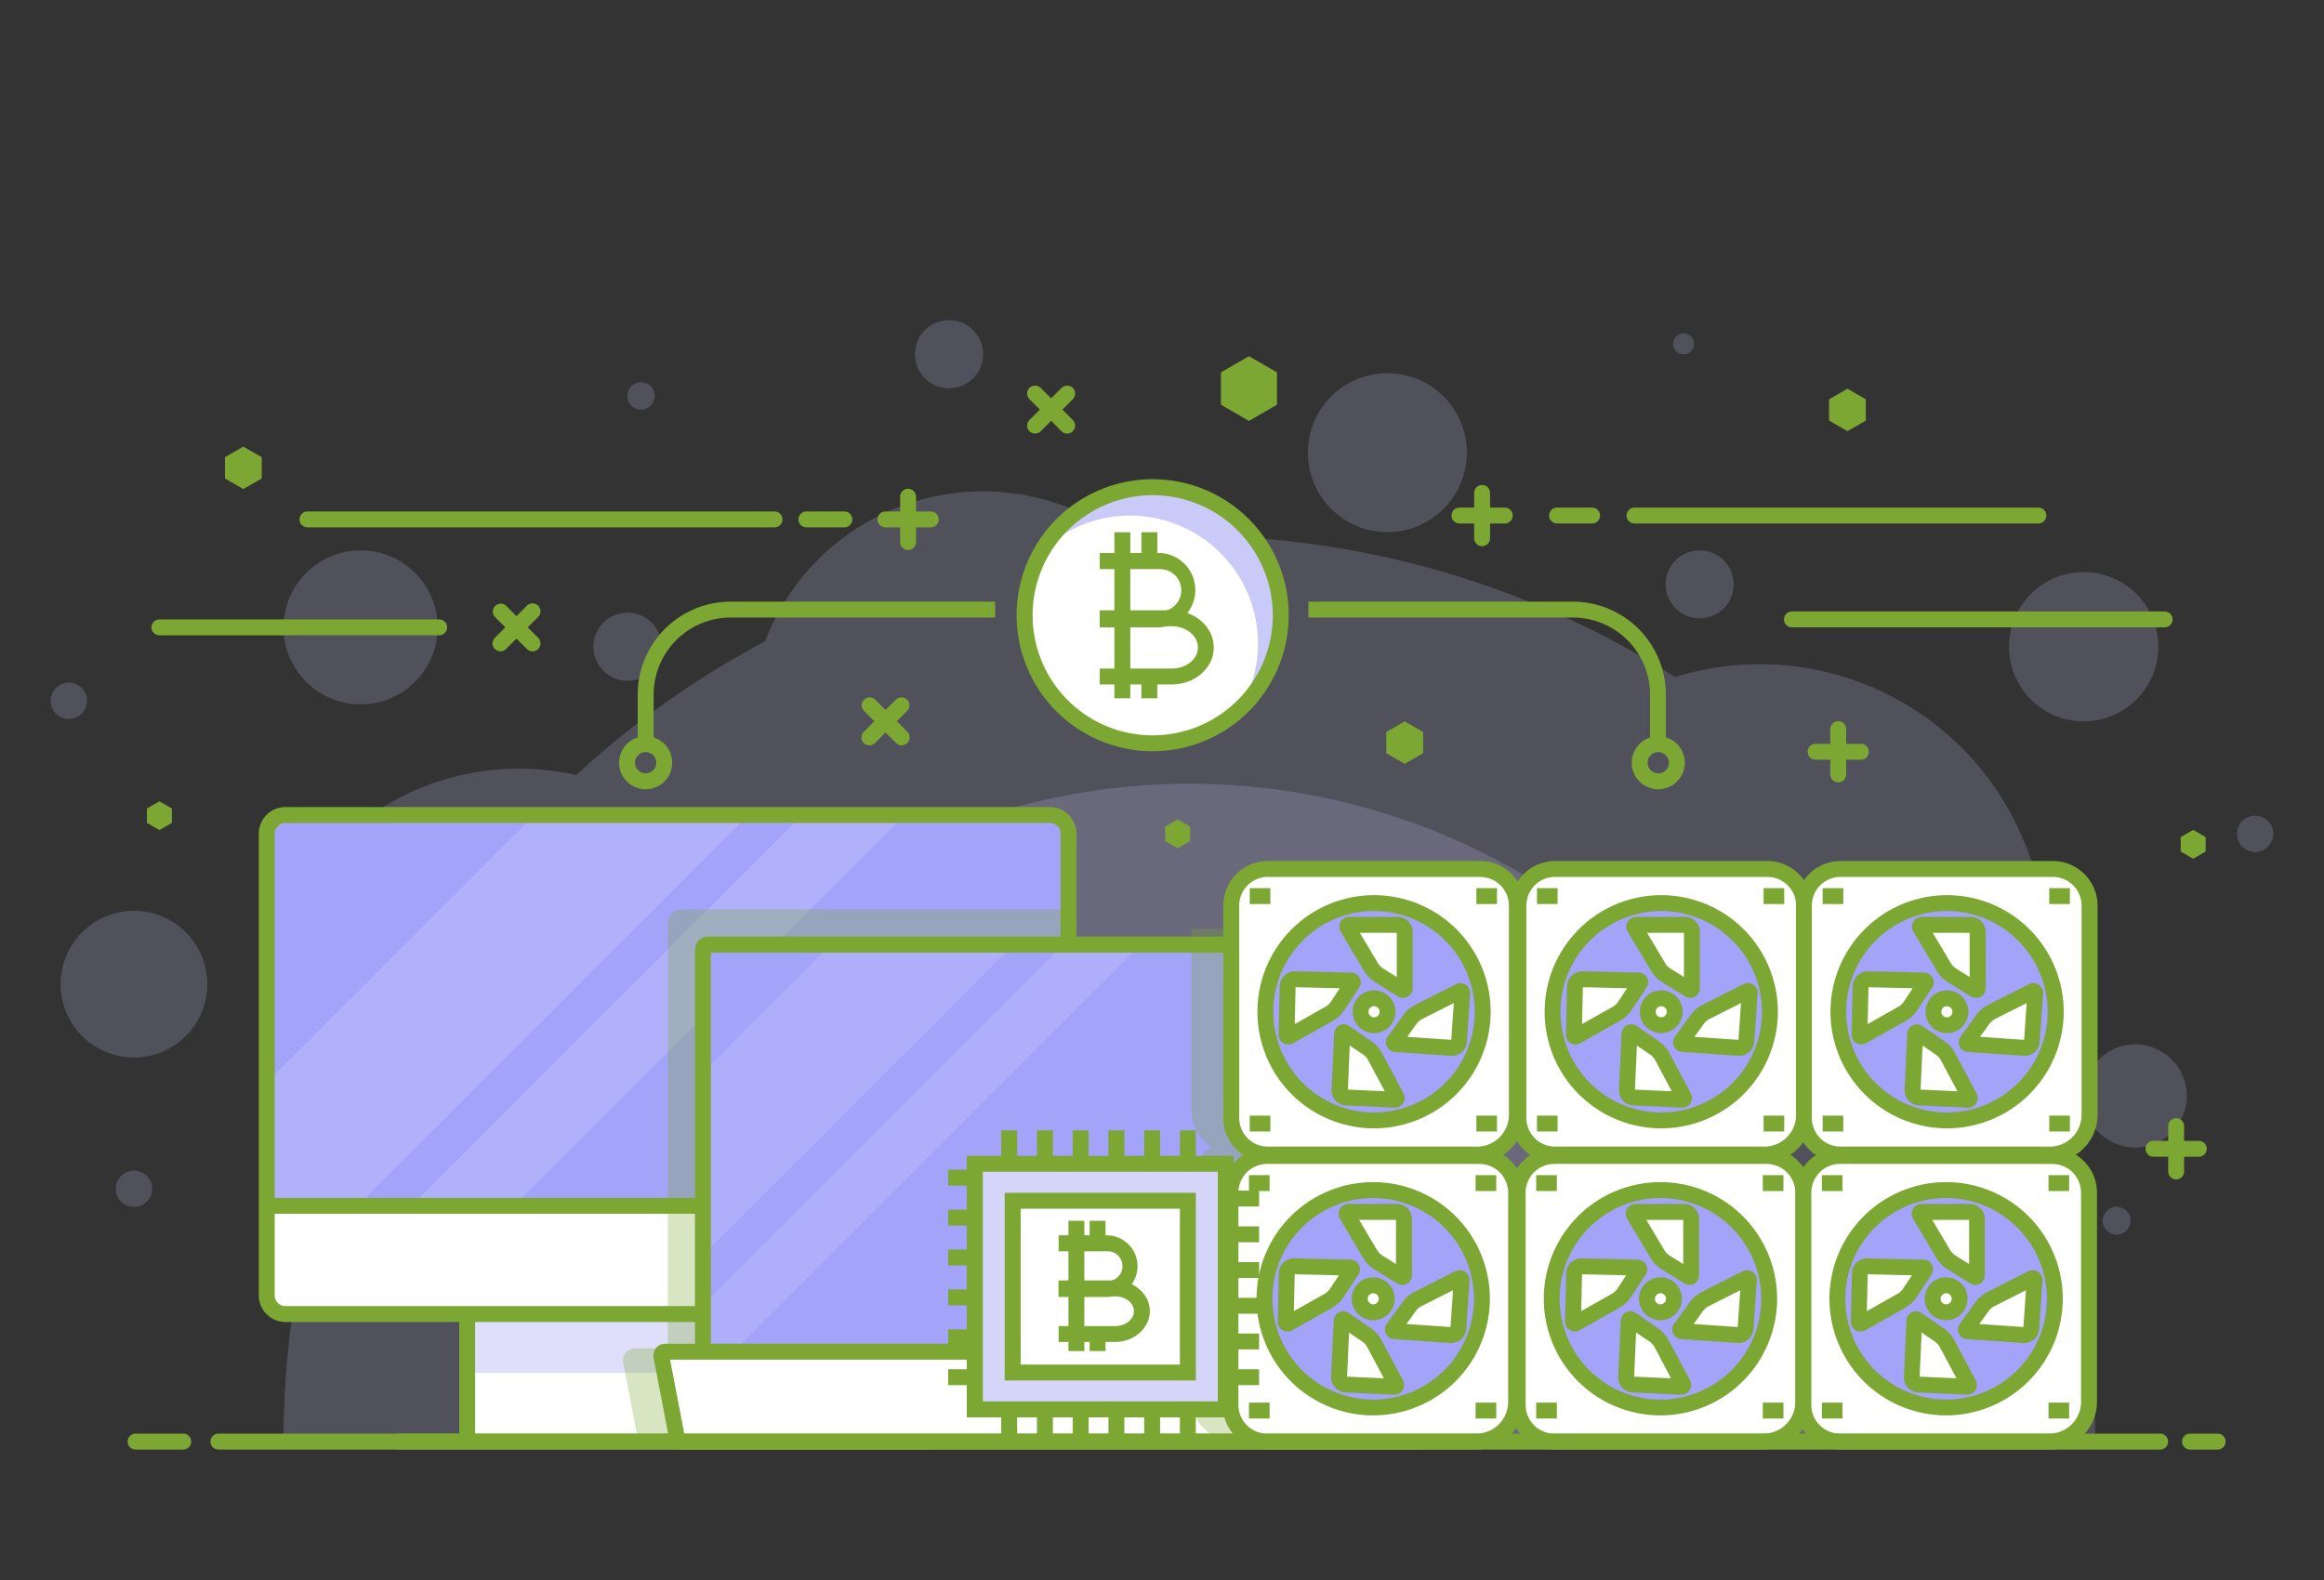 <svg id="Layer_1" data-name="Layer 1" xmlns="http://www.w3.org/2000/svg" viewBox="0 0 500 340"><rect x="0" y="0" width="500" height="340" fill="#333333" stroke="none"/><defs><style>.cls-1{opacity:0.2;}.cls-2{fill:#cacaf9;}.cls-3{fill:#fff;}.cls-4{fill:#dfdffb;}.cls-5{fill:#a3a3fa;}.cls-6{opacity:0.6;}.cls-7{fill:#babafb;}.cls-8{fill:#7da733;}.cls-9{opacity:0.3;}.cls-10{opacity:0.5;}.cls-11{fill:#d5d5fa;}</style></defs><g class="cls-1"><path class="cls-2" d="M450.78,310.22A194.26,194.26,0,0,0,434,231a61.45,61.45,0,0,0-73.59-85.31,194,194,0,0,0-104.51-30.38q-7.18,0-14.24.52A50.19,50.19,0,0,0,164.59,138a196,196,0,0,0-40.65,28.8,55.63,55.63,0,0,0-55.36,89.52A194.89,194.89,0,0,0,61,310.22Z"/></g><g class="cls-1"><path class="cls-2" d="M397.47,310.22a141.56,141.56,0,0,0-283.12,0Z"/></g><g class="cls-1"><path class="cls-2" d="M470.49,235.83a11.1,11.1,0,1,1-11.1-11.09A11.1,11.1,0,0,1,470.49,235.83Z"/></g><g class="cls-1"><circle class="cls-2" cx="298.47" cy="97.4" r="17.1" transform="translate(134.9 365.38) rotate(-76.67)"/></g><g class="cls-1"><path class="cls-2" d="M142.34,139.17a7.33,7.33,0,1,1-7.33-7.33A7.33,7.33,0,0,1,142.34,139.17Z"/></g><g class="cls-1"><circle class="cls-2" cx="365.68" cy="125.75" r="7.32"/></g><g class="cls-1"><path class="cls-2" d="M211.51,76.22a7.33,7.33,0,1,1-7.33-7.33A7.33,7.33,0,0,1,211.51,76.22Z"/></g><g class="cls-1"><path class="cls-2" d="M458.39,262.68a3,3,0,1,1-3-3A3,3,0,0,1,458.39,262.68Z"/></g><g class="cls-1"><path class="cls-2" d="M364.48,74a2.26,2.26,0,1,1-2.25-2.26A2.26,2.26,0,0,1,364.48,74Z"/></g><g class="cls-1"><path class="cls-2" d="M140.85,85.2a2.94,2.94,0,1,1-2.93-2.93A2.93,2.93,0,0,1,140.85,85.2Z"/></g><g class="cls-1"><path class="cls-2" d="M18.72,150.81a3.91,3.91,0,1,1-3.9-3.91A3.91,3.91,0,0,1,18.72,150.81Z"/></g><g class="cls-1"><circle class="cls-2" cx="485.18" cy="179.44" r="3.91"/></g><g class="cls-1"><circle class="cls-2" cx="77.59" cy="135" r="16.57"/></g><g class="cls-1"><path class="cls-2" d="M32.73,255.81a3.91,3.91,0,1,1-3.91-3.91A3.91,3.91,0,0,1,32.73,255.81Z"/></g><g class="cls-1"><path class="cls-2" d="M464.35,139.17a16.06,16.06,0,1,1-16.06-16.06A16.06,16.06,0,0,1,464.35,139.17Z"/></g><g class="cls-1"><path class="cls-2" d="M44.6,211.75A15.78,15.78,0,1,1,28.82,196,15.78,15.78,0,0,1,44.6,211.75Z"/></g><rect class="cls-3" x="100.51" y="280.67" width="84.24" height="29.55"/><rect class="cls-4" x="100.51" y="280.67" width="84.24" height="14.77"/><rect class="cls-3" x="57.56" y="175.38" width="172.5" height="107.38" rx="4.01"/><path class="cls-5" d="M226.05,175.38a4,4,0,0,1,4,4V258.7H57.56V179.39a4,4,0,0,1,4-4Z"/><g class="cls-6"><polygon class="cls-7" points="89.3 258.69 111.34 258.69 194.66 175.38 172.62 175.38 89.3 258.69"/><polygon class="cls-7" points="114.99 175.38 57.56 232.81 57.56 258.69 77.74 258.69 161.05 175.38 114.99 175.38"/></g><path class="cls-8" d="M225.88,284.48H61.39a5.72,5.72,0,0,1-5.71-5.72V179.39a5.72,5.72,0,0,1,5.71-5.72H225.88a5.72,5.72,0,0,1,5.71,5.72v99.37A5.72,5.72,0,0,1,225.88,284.48ZM61.39,177.09a2.3,2.3,0,0,0-2.29,2.3v99.37a2.3,2.3,0,0,0,2.29,2.29H225.88a2.3,2.3,0,0,0,2.29-2.29V179.39a2.3,2.3,0,0,0-2.29-2.3Z"/><rect class="cls-8" x="98.8" y="282.76" width="3.42" height="27.45"/><rect class="cls-8" x="183.04" y="282.76" width="3.42" height="27.45"/><rect class="cls-8" x="85.47" y="308.5" width="115.25" height="3.42"/><rect class="cls-8" x="57.39" y="257.77" width="172.5" height="3.42"/><g class="cls-9"><path class="cls-8" d="M200.72,306.79H186.46v-24h39.42a5.71,5.71,0,0,0,5.71-5.71V195.69h-85a2.93,2.93,0,0,0-2.92,2.93v91.52h-7.05a2.61,2.61,0,0,0-2,.95,2.65,2.65,0,0,0-.55,2.15l3.27,17h63.38Z"/></g><rect class="cls-5" x="152.31" y="202.53" width="148.72" height="98.01"/><g class="cls-10"><polygon class="cls-7" points="246.1 202.53 229.5 202.53 152.31 279.72 152.31 296.32 246.1 202.53"/><polygon class="cls-7" points="152.31 229.69 152.31 268.97 218.75 202.53 179.47 202.53 152.31 229.69"/></g><path class="cls-3" d="M305.89,310.22H146.41a.72.72,0,0,1-.71-.59l-3.42-17.77a.83.83,0,0,1,.82-1H215l3.72,3.71h14.86l3.71-3.71H309.2a.82.82,0,0,1,.81,1l-3.41,17.77A.72.72,0,0,1,305.89,310.22Z"/><path class="cls-8" d="M305.89,311.93H146.41a2.44,2.44,0,0,1-2.39-2l-3.41-17.77a2.53,2.53,0,0,1,2.49-3h72.61l3.72,3.71h13.44l3.71-3.71H309.2a2.53,2.53,0,0,1,2.49,3L308.28,310A2.43,2.43,0,0,1,305.89,311.93ZM147.22,308.5H305.07l3.06-15.91H238l-3.71,3.72H218l-3.72-3.72H144.17Z"/><path class="cls-8" d="M302.78,291.16h-3.42V205H152.94v86.2h-3.42V204.38a2.84,2.84,0,0,1,2.83-2.84H300a2.84,2.84,0,0,1,2.83,2.84Z"/><path class="cls-8" d="M438.55,112.65H351.66a1.71,1.71,0,0,1,0-3.42h86.89a1.71,1.71,0,0,1,0,3.42Z"/><path class="cls-8" d="M94.49,136.71H34.3a1.71,1.71,0,1,1,0-3.42H94.49a1.71,1.71,0,0,1,0,3.42Z"/><path class="cls-8" d="M166.64,113.48H66.15a1.71,1.71,0,0,1,0-3.42H166.64a1.71,1.71,0,1,1,0,3.42Z"/><path class="cls-8" d="M181.66,113.48h-8.17a1.71,1.71,0,0,1,0-3.42h8.17a1.71,1.71,0,1,1,0,3.42Z"/><path class="cls-8" d="M342.53,112.65H335a1.71,1.71,0,0,1,0-3.42h7.54a1.71,1.71,0,1,1,0,3.42Z"/><path class="cls-8" d="M323.75,112.65H314a1.71,1.71,0,1,1,0-3.42h9.75a1.71,1.71,0,1,1,0,3.42Z"/><path class="cls-8" d="M318.87,117.53a1.72,1.72,0,0,1-1.71-1.71v-9.75a1.71,1.71,0,1,1,3.42,0v9.75A1.71,1.71,0,0,1,318.87,117.53Z"/><path class="cls-8" d="M473.06,248.92h-9.75a1.71,1.71,0,0,1,0-3.42h9.75a1.71,1.71,0,0,1,0,3.42Z"/><path class="cls-8" d="M468.19,253.8a1.71,1.71,0,0,1-1.71-1.72v-9.75a1.71,1.71,0,1,1,3.42,0v9.75A1.72,1.72,0,0,1,468.19,253.8Z"/><path class="cls-8" d="M200.25,113.48H190.5a1.71,1.71,0,1,1,0-3.42h9.75a1.71,1.71,0,1,1,0,3.42Z"/><path class="cls-8" d="M195.37,118.36a1.72,1.72,0,0,1-1.71-1.71v-9.76a1.71,1.71,0,0,1,3.42,0v9.76A1.71,1.71,0,0,1,195.37,118.36Z"/><path class="cls-8" d="M400.37,163.48h-9.75a1.71,1.71,0,0,1,0-3.42h9.75a1.71,1.71,0,0,1,0,3.42Z"/><path class="cls-8" d="M395.49,168.36a1.72,1.72,0,0,1-1.71-1.71V156.9a1.71,1.71,0,1,1,3.42,0v9.75A1.71,1.71,0,0,1,395.49,168.36Z"/><path class="cls-8" d="M222.7,93.3a1.73,1.73,0,0,1-1.21-.5,1.71,1.71,0,0,1,0-2.42l6.9-6.9a1.73,1.73,0,0,1,2.42,0,1.71,1.71,0,0,1,0,2.42l-6.9,6.9A1.71,1.71,0,0,1,222.7,93.3Z"/><path class="cls-8" d="M229.6,93.3a1.71,1.71,0,0,1-1.21-.5l-6.9-6.9a1.71,1.71,0,0,1,0-2.42,1.73,1.73,0,0,1,2.42,0l6.9,6.9a1.71,1.71,0,0,1,0,2.42A1.73,1.73,0,0,1,229.6,93.3Z"/><path class="cls-8" d="M187.05,160.39a1.73,1.73,0,0,1-1.21-.5,1.71,1.71,0,0,1,0-2.42l6.9-6.9a1.71,1.71,0,0,1,2.42,2.42l-6.9,6.9A1.71,1.71,0,0,1,187.05,160.39Z"/><path class="cls-8" d="M194,160.39a1.71,1.71,0,0,1-1.21-.5l-6.9-6.9a1.71,1.71,0,0,1,0-2.42,1.73,1.73,0,0,1,2.42,0l6.9,6.9a1.73,1.73,0,0,1,0,2.42A1.75,1.75,0,0,1,194,160.39Z"/><path class="cls-8" d="M107.67,140.16a1.71,1.71,0,0,1-1.2-2.92l6.89-6.9a1.71,1.71,0,0,1,2.42,2.42l-6.9,6.9A1.71,1.71,0,0,1,107.67,140.16Z"/><path class="cls-8" d="M114.57,140.16a1.71,1.71,0,0,1-1.21-.5l-6.89-6.9a1.71,1.71,0,0,1,2.41-2.42l6.9,6.9a1.71,1.71,0,0,1,0,2.42A1.73,1.73,0,0,1,114.57,140.16Z"/><polygon class="cls-8" points="36.98 177.08 34.3 178.63 31.61 177.08 31.61 173.98 34.3 172.43 36.98 173.98 36.98 177.08"/><polygon class="cls-8" points="474.54 183.24 471.85 184.79 469.17 183.24 469.17 180.14 471.85 178.59 474.54 180.14 474.54 183.24"/><polygon class="cls-8" points="256.06 180.99 253.38 182.54 250.69 180.99 250.69 177.88 253.38 176.33 256.06 177.88 256.06 180.99"/><polygon class="cls-8" points="274.74 87.09 268.71 90.58 262.68 87.09 262.68 80.13 268.71 76.65 274.74 80.13 274.74 87.09"/><polygon class="cls-8" points="56.31 102.96 52.35 105.24 48.39 102.96 48.39 98.39 52.35 96.1 56.31 98.39 56.31 102.96"/><polygon class="cls-8" points="401.43 90.5 397.47 92.79 393.51 90.5 393.51 85.93 397.47 83.64 401.43 85.93 401.43 90.5"/><polygon class="cls-8" points="306.18 162.09 302.22 164.37 298.26 162.09 298.26 157.52 302.22 155.23 306.18 157.52 306.18 162.09"/><path class="cls-8" d="M465.72,135H385.53a1.71,1.71,0,1,1,0-3.42h80.19a1.71,1.71,0,0,1,0,3.42Z"/><g class="cls-9"><path class="cls-8" d="M308.28,308.24l3.41-17.77a2.53,2.53,0,0,0-2.49-3h-6.42V202.67a2.84,2.84,0,0,0-2.83-2.84H256.33v39a9.63,9.63,0,0,0,4.31,8,9.58,9.58,0,0,0-4.48,8.09v45.67a9.62,9.62,0,0,0,9.61,9.61h40.12A2.44,2.44,0,0,0,308.28,308.24Z"/></g><path class="cls-3" d="M318.29,248.75H272.61a7.9,7.9,0,0,0-7.89,7.9v45.67a7.9,7.9,0,0,0,7.89,7.9h45a8.56,8.56,0,0,0,8.56-8.56v-45A7.9,7.9,0,0,0,318.29,248.75Z"/><path class="cls-8" d="M317.62,311.93h-45a9.62,9.62,0,0,1-9.6-9.61V256.65a9.62,9.62,0,0,1,9.6-9.61h45.68a9.62,9.62,0,0,1,9.6,9.61v45A10.29,10.29,0,0,1,317.62,311.93Zm-45-61.47a6.19,6.19,0,0,0-6.18,6.19v45.67a6.18,6.18,0,0,0,6.18,6.18h45a6.85,6.85,0,0,0,6.85-6.84v-45a6.19,6.19,0,0,0-6.18-6.19Z"/><path class="cls-5" d="M318.83,279.48a23.38,23.38,0,1,1-23.38-23.38A23.39,23.39,0,0,1,318.83,279.48Z"/><path class="cls-3" d="M298.35,279.48a2.9,2.9,0,1,1-2.9-2.9A2.9,2.9,0,0,1,298.35,279.48Z"/><path class="cls-8" d="M295.45,284.1a4.62,4.62,0,1,1,4.61-4.62A4.62,4.62,0,0,1,295.45,284.1Zm0-5.8a1.19,1.19,0,1,0,1.19,1.18A1.18,1.18,0,0,0,295.45,278.3Z"/><path class="cls-8" d="M295.45,304.58a25.1,25.1,0,1,1,25.09-25.1A25.12,25.12,0,0,1,295.45,304.58Zm0-46.77a21.68,21.68,0,1,0,21.67,21.67A21.7,21.7,0,0,0,295.45,257.81Z"/><path class="cls-3" d="M301.5,274.74l-5-3.1a5.26,5.26,0,0,1-1.75-1.79l-5-8.48a.39.39,0,0,1,.33-.59h10.46a1.52,1.52,0,0,1,1.51,1.51v12.14A.36.36,0,0,1,301.5,274.74Z"/><path class="cls-3" d="M290.84,273.33l-3.21,4.89a5.29,5.29,0,0,1-1.82,1.7l-8.6,4.85a.39.39,0,0,1-.58-.35l.24-10.45a1.51,1.51,0,0,1,1.54-1.48l12.14.28A.36.36,0,0,1,290.84,273.33Z"/><path class="cls-3" d="M289.19,284l4.81,3.32a5.15,5.15,0,0,1,1.66,1.87l4.65,8.7a.39.39,0,0,1-.36.58l-10.44-.48a1.51,1.51,0,0,1-1.44-1.58l.55-12.13A.37.37,0,0,1,289.19,284Z"/><path class="cls-3" d="M299.77,285.84l3.43-4.73a5.4,5.4,0,0,1,1.9-1.62l8.82-4.45a.39.39,0,0,1,.56.38l-.72,10.43a1.51,1.51,0,0,1-1.61,1.4L300,286.42A.36.36,0,0,1,299.77,285.84Z"/><path class="cls-8" d="M301.69,276.5a2.06,2.06,0,0,1-1.1-.31l-5-3.1a7.14,7.14,0,0,1-2.31-2.36l-5-8.49a2.07,2.07,0,0,1,0-2.11,2.11,2.11,0,0,1,1.82-1.06h10.46a3.22,3.22,0,0,1,3.22,3.22v12.14a2.08,2.08,0,0,1-1.07,1.82A2.06,2.06,0,0,1,301.69,276.5Zm-9.28-14,3.85,6.49a3.62,3.62,0,0,0,1.19,1.21l2.89,1.81v-9.51Z"/><path class="cls-8" d="M277,286.53a2.1,2.1,0,0,1-2.1-2.15l.23-10.45a3.23,3.23,0,0,1,3.3-3.15l12.14.28a2.07,2.07,0,0,1,1.68,3.21l-3.21,4.89a7.11,7.11,0,0,1-2.41,2.25l-8.6,4.85A2.11,2.11,0,0,1,277,286.53Zm1.55-12.32-.18,7.93,6.58-3.71a3.66,3.66,0,0,0,1.23-1.15l1.88-2.85Z"/><path class="cls-8" d="M300,300.13h-.09l-10.45-.49a3.23,3.23,0,0,1-3.07-3.36l.55-12.13a2.07,2.07,0,0,1,3.25-1.61l4.82,3.33a7,7,0,0,1,2.19,2.46l4.65,8.71a2.1,2.1,0,0,1-1.85,3.09Zm-10.18-3.89,7.92.36-3.56-6.66a3.48,3.48,0,0,0-1.12-1.26l-2.81-1.94Z"/><path class="cls-8" d="M312.25,289H312l-12.11-.84a2,2,0,0,1-1.73-1.19,2.07,2.07,0,0,1,.19-2.09l3.44-4.74a6.88,6.88,0,0,1,2.51-2.13l8.81-4.46a2.11,2.11,0,0,1,3.05,2L315.47,286A3.23,3.23,0,0,1,312.25,289Zm-9.67-4.09,9.49.65.54-7.91-6.74,3.4a3.64,3.64,0,0,0-1.28,1.09Z"/><rect class="cls-8" x="268.71" y="252.88" width="4.44" height="3.42"/><rect class="cls-8" x="317.47" y="252.88" width="4.44" height="3.42"/><rect class="cls-8" x="268.71" y="301.83" width="4.44" height="3.42"/><rect class="cls-8" x="317.47" y="301.83" width="4.44" height="3.42"/><path class="cls-3" d="M380.08,248.75H334.41a7.9,7.9,0,0,0-7.9,7.9v45.67a7.9,7.9,0,0,0,7.9,7.9h45a8.57,8.57,0,0,0,8.56-8.56v-45A7.9,7.9,0,0,0,380.08,248.75Z"/><path class="cls-8" d="M379.42,311.93h-45a9.62,9.62,0,0,1-9.61-9.61V256.65a9.62,9.62,0,0,1,9.61-9.61h45.67a9.62,9.62,0,0,1,9.61,9.61v45A10.29,10.29,0,0,1,379.42,311.93Zm-45-61.47a6.2,6.2,0,0,0-6.19,6.19v45.67a6.19,6.19,0,0,0,6.19,6.18h45a6.86,6.86,0,0,0,6.85-6.84v-45a6.2,6.2,0,0,0-6.19-6.19Z"/><circle class="cls-5" cx="357.25" cy="279.48" r="23.38" transform="translate(-92.99 334.47) rotate(-45)"/><path class="cls-3" d="M360.15,279.48a2.91,2.91,0,1,1-2.9-2.9A2.9,2.9,0,0,1,360.15,279.48Z"/><path class="cls-8" d="M357.24,284.1a4.62,4.62,0,1,1,4.62-4.62A4.62,4.62,0,0,1,357.24,284.1Zm0-5.8a1.19,1.19,0,1,0,1.19,1.18A1.18,1.18,0,0,0,357.24,278.3Z"/><path class="cls-8" d="M357.24,304.58a25.1,25.1,0,1,1,25.1-25.1A25.13,25.13,0,0,1,357.24,304.58Zm0-46.77a21.68,21.68,0,1,0,21.68,21.67A21.71,21.71,0,0,0,357.24,257.81Z"/><path class="cls-3" d="M363.29,274.74l-5-3.1a5.32,5.32,0,0,1-1.74-1.79l-5-8.48a.39.39,0,0,1,.34-.59h10.45a1.52,1.52,0,0,1,1.52,1.51v12.14A.37.37,0,0,1,363.29,274.74Z"/><path class="cls-3" d="M352.64,273.33l-3.21,4.89a5.32,5.32,0,0,1-1.83,1.7l-8.6,4.85a.39.39,0,0,1-.58-.35l.24-10.45a1.51,1.51,0,0,1,1.55-1.48l12.13.28A.36.36,0,0,1,352.64,273.33Z"/><path class="cls-3" d="M351,284l4.81,3.32a5.34,5.34,0,0,1,1.66,1.87l4.65,8.7a.4.4,0,0,1-.36.58l-10.45-.48a1.52,1.52,0,0,1-1.44-1.58l.56-12.13A.36.36,0,0,1,351,284Z"/><path class="cls-3" d="M361.57,285.84l3.43-4.73a5.31,5.31,0,0,1,1.9-1.62l8.81-4.45a.39.39,0,0,1,.56.38l-.71,10.43a1.51,1.51,0,0,1-1.62,1.4l-12.11-.83A.36.36,0,0,1,361.57,285.84Z"/><path class="cls-8" d="M363.49,276.5a2.09,2.09,0,0,1-1.11-.31l-4.95-3.1a7,7,0,0,1-2.31-2.36l-5.05-8.49a2.1,2.1,0,0,1,1.81-3.17h10.45a3.23,3.23,0,0,1,3.23,3.22v12.14a2.05,2.05,0,0,1-2.07,2.07Zm-9.29-14,3.86,6.49a3.69,3.69,0,0,0,1.18,1.21l2.9,1.81v-9.51Z"/><path class="cls-8" d="M338.81,286.53a2.1,2.1,0,0,1-2.1-2.15l.24-10.45a3.24,3.24,0,0,1,1-2.26,3.36,3.36,0,0,1,2.3-.89l12.13.28a2.08,2.08,0,0,1,1.79,1.1,2.1,2.1,0,0,1-.1,2.11l-3.21,4.89a7.24,7.24,0,0,1-2.42,2.25l-8.6,4.85A2.09,2.09,0,0,1,338.81,286.53Zm1.56-12.32-.18,7.93,6.57-3.71a3.69,3.69,0,0,0,1.24-1.15l1.87-2.85Z"/><path class="cls-8" d="M361.77,300.13h-.1l-10.44-.49a3.23,3.23,0,0,1-3.08-3.36l.56-12.13a2.07,2.07,0,0,1,1.15-1.76,2.11,2.11,0,0,1,2.1.15l4.81,3.33a7.13,7.13,0,0,1,2.2,2.46l4.65,8.71a2.1,2.1,0,0,1-1.85,3.09Zm-10.19-3.89,7.93.36L356,289.94a3.67,3.67,0,0,0-1.12-1.26L352,286.74Z"/><path class="cls-8" d="M374.05,289h-.23l-12.1-.84a2.07,2.07,0,0,1-1.54-3.28l3.43-4.74a7,7,0,0,1,2.52-2.13l8.81-4.46a2.12,2.12,0,0,1,2.12.14,2.08,2.08,0,0,1,.92,1.89L377.26,286a3.22,3.22,0,0,1-3.21,3Zm-9.67-4.09,9.48.65.55-7.91-6.74,3.4a3.67,3.67,0,0,0-1.29,1.09Z"/><rect class="cls-8" x="330.51" y="252.88" width="4.44" height="3.42"/><rect class="cls-8" x="379.26" y="252.88" width="4.44" height="3.42"/><rect class="cls-8" x="330.51" y="301.83" width="4.44" height="3.42"/><rect class="cls-8" x="379.26" y="301.83" width="4.44" height="3.42"/><path class="cls-3" d="M441.54,248.75H395.87a7.9,7.9,0,0,0-7.89,7.9v45.67a7.9,7.9,0,0,0,7.89,7.9h45a8.56,8.56,0,0,0,8.56-8.56v-45A7.9,7.9,0,0,0,441.54,248.75Z"/><path class="cls-8" d="M440.88,311.93h-45a9.61,9.61,0,0,1-9.6-9.61V256.65a9.61,9.61,0,0,1,9.6-9.61h45.67a9.62,9.62,0,0,1,9.61,9.61v45A10.29,10.29,0,0,1,440.88,311.93Zm-45-61.47a6.19,6.19,0,0,0-6.18,6.19v45.67a6.18,6.18,0,0,0,6.18,6.18h45a6.85,6.85,0,0,0,6.85-6.84v-45a6.2,6.2,0,0,0-6.19-6.19Z"/><path class="cls-5" d="M442.09,279.48a23.38,23.38,0,1,1-23.38-23.38A23.39,23.39,0,0,1,442.09,279.48Z"/><path class="cls-3" d="M421.61,279.48a2.9,2.9,0,1,1-2.9-2.9A2.9,2.9,0,0,1,421.61,279.48Z"/><path class="cls-8" d="M418.71,284.1a4.62,4.62,0,1,1,4.61-4.62A4.61,4.61,0,0,1,418.71,284.1Zm0-5.8a1.19,1.19,0,1,0,1.19,1.18A1.18,1.18,0,0,0,418.71,278.3Z"/><path class="cls-8" d="M418.71,304.58a25.1,25.1,0,1,1,25.09-25.1A25.13,25.13,0,0,1,418.71,304.58Zm0-46.77a21.68,21.68,0,1,0,21.67,21.67A21.7,21.7,0,0,0,418.71,257.81Z"/><path class="cls-3" d="M424.75,274.74l-4.95-3.1a5.26,5.26,0,0,1-1.75-1.79l-5-8.48a.39.39,0,0,1,.33-.59H423.8a1.52,1.52,0,0,1,1.51,1.51v12.14A.37.37,0,0,1,424.75,274.74Z"/><path class="cls-3" d="M414.1,273.33l-3.21,4.89a5.32,5.32,0,0,1-1.83,1.7l-8.6,4.85a.39.39,0,0,1-.58-.35l.24-10.45a1.52,1.52,0,0,1,1.55-1.48l12.13.28A.36.36,0,0,1,414.1,273.33Z"/><path class="cls-3" d="M412.45,284l4.81,3.32a5.34,5.34,0,0,1,1.66,1.87l4.65,8.7a.4.4,0,0,1-.36.58l-10.44-.48a1.52,1.52,0,0,1-1.45-1.58l.56-12.13A.36.36,0,0,1,412.45,284Z"/><path class="cls-3" d="M423,285.84l3.43-4.73a5.4,5.4,0,0,1,1.9-1.62l8.81-4.45a.4.4,0,0,1,.57.38L437,285.85a1.51,1.51,0,0,1-1.62,1.4l-12.1-.83A.36.36,0,0,1,423,285.84Z"/><path class="cls-8" d="M425,276.5a2.09,2.09,0,0,1-1.11-.31l-4.95-3.1a7,7,0,0,1-2.31-2.36l-5.05-8.49a2.1,2.1,0,0,1,1.81-3.17H423.8a3.22,3.22,0,0,1,3.22,3.22v12.14A2.05,2.05,0,0,1,425,276.5Zm-9.29-14,3.86,6.49a3.69,3.69,0,0,0,1.18,1.21l2.9,1.81v-9.51Z"/><path class="cls-8" d="M400.28,286.53a2.07,2.07,0,0,1-1.08-.3,2.11,2.11,0,0,1-1-1.85l.24-10.45a3.24,3.24,0,0,1,1-2.26,3.34,3.34,0,0,1,2.3-.89l12.13.28a2.05,2.05,0,0,1,1.79,1.1,2.1,2.1,0,0,1-.1,2.11l-3.21,4.89a7.05,7.05,0,0,1-2.42,2.25l-8.59,4.85A2.11,2.11,0,0,1,400.28,286.53Zm1.55-12.32-.18,7.93,6.57-3.71a3.6,3.6,0,0,0,1.24-1.15l1.87-2.85Z"/><path class="cls-8" d="M423.23,300.13h-.09l-10.45-.49a3.2,3.2,0,0,1-3.07-3.36l.55-12.13a2.07,2.07,0,0,1,3.25-1.61l4.81,3.33a6.93,6.93,0,0,1,2.2,2.46l4.65,8.71a2.1,2.1,0,0,1-1.85,3.09ZM413,296.24l7.93.36-3.56-6.66a3.67,3.67,0,0,0-1.12-1.26l-2.81-1.94Z"/><path class="cls-8" d="M435.51,289h-.22l-12.11-.84a2.07,2.07,0,0,1-1.54-3.28l3.44-4.74a6.88,6.88,0,0,1,2.51-2.13l8.81-4.46a2.12,2.12,0,0,1,2.11.13,2.09,2.09,0,0,1,.93,1.9L438.72,286A3.21,3.21,0,0,1,435.51,289Zm-9.67-4.09,9.49.65.54-7.91-6.74,3.4a3.55,3.55,0,0,0-1.28,1.09Z"/><rect class="cls-8" x="391.97" y="252.88" width="4.43" height="3.42"/><rect class="cls-8" x="440.73" y="252.88" width="4.44" height="3.42"/><rect class="cls-8" x="391.97" y="301.83" width="4.43" height="3.42"/><rect class="cls-8" x="440.73" y="301.83" width="4.44" height="3.42"/><path class="cls-3" d="M318.45,187H272.78a7.89,7.89,0,0,0-7.89,7.89v45.67a7.9,7.9,0,0,0,7.89,7.9h45a8.56,8.56,0,0,0,8.56-8.56v-45A7.9,7.9,0,0,0,318.45,187Z"/><path class="cls-8" d="M317.79,250.16h-45a9.62,9.62,0,0,1-9.61-9.6V194.88a9.62,9.62,0,0,1,9.61-9.6h45.67a9.62,9.62,0,0,1,9.61,9.6v45A10.29,10.29,0,0,1,317.79,250.16Zm-45-61.46a6.18,6.18,0,0,0-6.18,6.18v45.68a6.18,6.18,0,0,0,6.18,6.18h45a6.86,6.86,0,0,0,6.85-6.85v-45a6.19,6.19,0,0,0-6.19-6.18Z"/><path class="cls-5" d="M319,217.72a23.39,23.39,0,1,1-23.38-23.38A23.38,23.38,0,0,1,319,217.72Z"/><path class="cls-3" d="M298.52,217.72a2.9,2.9,0,1,1-2.9-2.9A2.9,2.9,0,0,1,298.52,217.72Z"/><path class="cls-8" d="M295.62,222.33a4.61,4.61,0,1,1,4.61-4.61A4.62,4.62,0,0,1,295.62,222.33Zm0-5.8a1.19,1.19,0,1,0,0,2.38,1.19,1.19,0,0,0,0-2.38Z"/><path class="cls-8" d="M295.62,242.81a25.09,25.09,0,1,1,25.09-25.09A25.13,25.13,0,0,1,295.62,242.81Zm0-46.76a21.67,21.67,0,1,0,21.67,21.67A21.69,21.69,0,0,0,295.62,196.05Z"/><path class="cls-3" d="M301.66,213l-5-3.1a5.38,5.38,0,0,1-1.74-1.78l-5-8.49a.39.39,0,0,1,.34-.59h10.46a1.52,1.52,0,0,1,1.51,1.52v12.13A.36.36,0,0,1,301.66,213Z"/><path class="cls-3" d="M291,211.56l-3.21,4.89a5.23,5.23,0,0,1-1.83,1.7l-8.6,4.85a.39.39,0,0,1-.58-.34L277,212.2a1.52,1.52,0,0,1,1.55-1.48l12.13.28A.37.37,0,0,1,291,211.56Z"/><path class="cls-3" d="M289.36,222.18l4.81,3.33a5.39,5.39,0,0,1,1.66,1.86l4.65,8.71a.39.39,0,0,1-.36.57l-10.44-.48a1.52,1.52,0,0,1-1.45-1.58l.56-12.12A.36.36,0,0,1,289.36,222.18Z"/><path class="cls-3" d="M299.94,224.08l3.43-4.74a5.37,5.37,0,0,1,1.9-1.61l8.81-4.45a.39.39,0,0,1,.57.37l-.72,10.43a1.52,1.52,0,0,1-1.62,1.41l-12.1-.84A.36.36,0,0,1,299.94,224.08Z"/><path class="cls-8" d="M301.86,214.74a2.1,2.1,0,0,1-1.11-.32l-4.95-3.1a7,7,0,0,1-2.31-2.36l-5.05-8.48a2.11,2.11,0,0,1,1.81-3.18h10.46a3.23,3.23,0,0,1,3.22,3.23v12.13a2.08,2.08,0,0,1-2.07,2.08Zm-9.29-14,3.86,6.48a3.59,3.59,0,0,0,1.18,1.21l2.9,1.81v-9.5Z"/><path class="cls-8" d="M277.18,224.76a2.1,2.1,0,0,1-2.1-2.14l.24-10.46a3.28,3.28,0,0,1,3.3-3.15l12.13.28a2.08,2.08,0,0,1,1.69,3.21h0l-3.21,4.89a7,7,0,0,1-2.42,2.25l-8.6,4.85A2.09,2.09,0,0,1,277.18,224.76Zm1.56-12.32-.18,7.93,6.57-3.71a3.5,3.5,0,0,0,1.24-1.15l1.87-2.85Z"/><path class="cls-8" d="M300.14,238.36H300l-10.43-.48a3.23,3.23,0,0,1-3.08-3.37l.56-12.12a2.1,2.1,0,0,1,1.15-1.77,2.08,2.08,0,0,1,2.1.16l4.81,3.32a6.93,6.93,0,0,1,2.2,2.46l4.65,8.71a2.1,2.1,0,0,1-1.85,3.09ZM290,234.47l7.93.36-3.56-6.66a3.54,3.54,0,0,0-1.12-1.25L290.39,225Z"/><path class="cls-8" d="M312.42,227.2h-.22l-12.11-.83a2.07,2.07,0,0,1-1.54-3.28l3.44-4.74a7,7,0,0,1,2.51-2.14l8.81-4.45a2.1,2.1,0,0,1,3,2l-.72,10.43A3.22,3.22,0,0,1,312.42,227.2Zm-9.67-4.09,9.48.66.55-7.92-6.74,3.4a3.58,3.58,0,0,0-1.28,1.1Z"/><rect class="cls-8" x="268.88" y="191.12" width="4.43" height="3.42"/><rect class="cls-8" x="317.64" y="191.12" width="4.43" height="3.42"/><rect class="cls-8" x="268.88" y="240.07" width="4.43" height="3.42"/><rect class="cls-8" x="317.64" y="240.07" width="4.43" height="3.42"/><path class="cls-3" d="M380.25,187H334.58a7.9,7.9,0,0,0-7.9,7.89v45.67a7.9,7.9,0,0,0,7.9,7.9h45a8.56,8.56,0,0,0,8.56-8.56v-45A7.89,7.89,0,0,0,380.25,187Z"/><path class="cls-8" d="M379.58,250.16h-45a9.62,9.62,0,0,1-9.61-9.6V194.88a9.62,9.62,0,0,1,9.61-9.6h45.67a9.61,9.61,0,0,1,9.6,9.6v45A10.28,10.28,0,0,1,379.58,250.16Zm-45-61.46a6.19,6.19,0,0,0-6.19,6.18v45.68a6.19,6.19,0,0,0,6.19,6.18h45a6.85,6.85,0,0,0,6.85-6.85v-45a6.18,6.18,0,0,0-6.18-6.18Z"/><path class="cls-5" d="M380.79,217.72a23.38,23.38,0,1,1-23.38-23.38A23.38,23.38,0,0,1,380.79,217.72Z"/><path class="cls-3" d="M360.31,217.72a2.9,2.9,0,1,1-2.9-2.9A2.9,2.9,0,0,1,360.31,217.72Z"/><path class="cls-8" d="M357.41,222.33a4.61,4.61,0,1,1,4.61-4.61A4.62,4.62,0,0,1,357.41,222.33Zm0-5.8a1.19,1.19,0,1,0,1.19,1.19A1.19,1.19,0,0,0,357.41,216.53Z"/><path class="cls-8" d="M357.41,242.81a25.09,25.09,0,1,1,25.09-25.09A25.12,25.12,0,0,1,357.41,242.81Zm0-46.76a21.67,21.67,0,1,0,21.67,21.67A21.69,21.69,0,0,0,357.41,196.05Z"/><path class="cls-3" d="M363.46,213l-5-3.1a5.38,5.38,0,0,1-1.74-1.78l-5.05-8.49A.39.39,0,0,1,352,199H362.5a1.51,1.51,0,0,1,1.51,1.52v12.13A.36.36,0,0,1,363.46,213Z"/><path class="cls-3" d="M352.8,211.56l-3.21,4.89a5.2,5.2,0,0,1-1.82,1.7l-8.6,4.85a.39.39,0,0,1-.58-.34l.24-10.46a1.52,1.52,0,0,1,1.55-1.48l12.13.28A.36.36,0,0,1,352.8,211.56Z"/><path class="cls-3" d="M351.15,222.18l4.82,3.33a5.39,5.39,0,0,1,1.66,1.86l4.65,8.71a.39.39,0,0,1-.36.57l-10.45-.48a1.52,1.52,0,0,1-1.44-1.58l.56-12.12A.36.36,0,0,1,351.15,222.18Z"/><path class="cls-3" d="M361.73,224.08l3.44-4.74a5.25,5.25,0,0,1,1.89-1.61l8.82-4.45a.38.38,0,0,1,.56.37l-.72,10.43a1.51,1.51,0,0,1-1.61,1.41L362,224.65A.36.36,0,0,1,361.73,224.08Z"/><path class="cls-8" d="M363.65,214.74a2.1,2.1,0,0,1-1.1-.32l-5-3.1a6.93,6.93,0,0,1-2.3-2.36l-5.05-8.48a2.1,2.1,0,0,1,1.81-3.18H362.5a3.23,3.23,0,0,1,3.22,3.23v12.13a2.08,2.08,0,0,1-2.07,2.08Zm-9.28-14,3.86,6.48a3.57,3.57,0,0,0,1.17,1.21l2.9,1.81v-9.5Z"/><path class="cls-8" d="M339,224.76a2.13,2.13,0,0,1-1.09-.3,2.08,2.08,0,0,1-1-1.84l.24-10.46a3.33,3.33,0,0,1,3.29-3.15l12.14.28a2.07,2.07,0,0,1,1.68,3.22L351,217.39a6.93,6.93,0,0,1-2.41,2.25l-8.6,4.85A2.11,2.11,0,0,1,339,224.76Zm1.55-12.32-.18,7.93,6.58-3.71a3.47,3.47,0,0,0,1.23-1.15l1.88-2.85Z"/><path class="cls-8" d="M361.94,238.36h-.11l-10.44-.48a3.23,3.23,0,0,1-3.07-3.37l.56-12.12a2.06,2.06,0,0,1,3.25-1.61l4.81,3.32a7.13,7.13,0,0,1,2.2,2.46l4.65,8.71a2.12,2.12,0,0,1-.09,2.12A2.07,2.07,0,0,1,361.94,238.36Zm-10.19-3.89,7.92.36-3.55-6.66a3.57,3.57,0,0,0-1.13-1.25L352.18,225Z"/><path class="cls-8" d="M374.21,227.2H374l-12.12-.83a2.07,2.07,0,0,1-1.53-3.28l3.43-4.74a7,7,0,0,1,2.51-2.14l8.82-4.45a2.08,2.08,0,0,1,2.11.13,2.11,2.11,0,0,1,.93,1.89l-.72,10.43A3.23,3.23,0,0,1,374.21,227.2Zm-9.66-4.09,9.48.66.54-7.92-6.73,3.4a3.61,3.61,0,0,0-1.29,1.1Z"/><rect class="cls-8" x="330.68" y="191.12" width="4.43" height="3.42"/><rect class="cls-8" x="379.43" y="191.12" width="4.44" height="3.42"/><rect class="cls-8" x="330.68" y="240.07" width="4.43" height="3.42"/><rect class="cls-8" x="379.43" y="240.07" width="4.44" height="3.42"/><path class="cls-3" d="M441.71,187H396a7.9,7.9,0,0,0-7.9,7.89v45.67a7.9,7.9,0,0,0,7.9,7.9h45a8.56,8.56,0,0,0,8.56-8.56v-45A7.9,7.9,0,0,0,441.71,187Z"/><path class="cls-8" d="M441.05,250.16H396a9.62,9.62,0,0,1-9.61-9.6V194.88a9.62,9.62,0,0,1,9.61-9.6h45.67a9.62,9.62,0,0,1,9.61,9.6v45A10.29,10.29,0,0,1,441.05,250.16ZM396,188.7a6.19,6.19,0,0,0-6.19,6.18v45.68a6.19,6.19,0,0,0,6.19,6.18h45a6.85,6.85,0,0,0,6.84-6.85v-45a6.18,6.18,0,0,0-6.18-6.18Z"/><path class="cls-5" d="M442.26,217.72a23.39,23.39,0,1,1-23.39-23.38A23.39,23.39,0,0,1,442.26,217.72Z"/><path class="cls-3" d="M421.77,217.72a2.9,2.9,0,1,1-2.9-2.9A2.9,2.9,0,0,1,421.77,217.72Z"/><path class="cls-8" d="M418.87,222.33a4.61,4.61,0,1,1,4.62-4.61A4.62,4.62,0,0,1,418.87,222.33Zm0-5.8a1.19,1.19,0,1,0,1.19,1.19A1.19,1.19,0,0,0,418.87,216.53Z"/><path class="cls-8" d="M418.87,242.81A25.09,25.09,0,1,1,444,217.72,25.12,25.12,0,0,1,418.87,242.81Zm0-46.76a21.67,21.67,0,1,0,21.67,21.67A21.7,21.7,0,0,0,418.87,196.05Z"/><path class="cls-3" d="M424.92,213l-5-3.1a5.38,5.38,0,0,1-1.74-1.78l-5.05-8.49a.39.39,0,0,1,.34-.59H424a1.52,1.52,0,0,1,1.52,1.52v12.13A.37.37,0,0,1,424.92,213Z"/><path class="cls-3" d="M414.27,211.56l-3.22,4.89a5.12,5.12,0,0,1-1.82,1.7l-8.6,4.85a.39.39,0,0,1-.58-.34l.24-10.46a1.52,1.52,0,0,1,1.55-1.48L414,211A.37.37,0,0,1,414.27,211.56Z"/><path class="cls-3" d="M412.62,222.18l4.81,3.33a5.39,5.39,0,0,1,1.66,1.86l4.65,8.71a.39.39,0,0,1-.36.57l-10.45-.48a1.52,1.52,0,0,1-1.44-1.58l.56-12.12A.36.36,0,0,1,412.62,222.18Z"/><path class="cls-3" d="M423.19,224.08l3.44-4.74a5.2,5.2,0,0,1,1.9-1.61l8.81-4.45a.38.38,0,0,1,.56.37l-.72,10.43a1.51,1.51,0,0,1-1.61,1.41l-12.11-.84A.36.36,0,0,1,423.19,224.08Z"/><path class="cls-8" d="M425.11,214.74a2.1,2.1,0,0,1-1.1-.32l-5-3.1a7,7,0,0,1-2.3-2.36l-5.05-8.48a2.1,2.1,0,0,1,1.81-3.18H424a3.23,3.23,0,0,1,3.23,3.23v12.13a2.08,2.08,0,0,1-1.07,1.82A2.11,2.11,0,0,1,425.11,214.74Zm-9.28-14,3.86,6.48a3.59,3.59,0,0,0,1.18,1.21l2.89,1.81v-9.5Z"/><path class="cls-8" d="M400.44,224.76a2.16,2.16,0,0,1-1.08-.29,2.14,2.14,0,0,1-1-1.84l.24-10.47a3.33,3.33,0,0,1,3.29-3.15l12.14.28a2.08,2.08,0,0,1,1.69,3.21h0l-3.22,4.89a6.93,6.93,0,0,1-2.41,2.25l-8.6,4.85A2.11,2.11,0,0,1,400.44,224.76ZM402,212.44l-.19,7.93,6.58-3.71a3.47,3.47,0,0,0,1.23-1.15l1.88-2.85Z"/><path class="cls-8" d="M423.4,238.36h-.11l-10.44-.48a3.23,3.23,0,0,1-3.07-3.37l.56-12.12a2.07,2.07,0,0,1,3.25-1.61l4.81,3.32a6.93,6.93,0,0,1,2.2,2.46l4.65,8.71a2.14,2.14,0,0,1-.08,2.12A2.1,2.1,0,0,1,423.4,238.36Zm-10.19-3.89,7.93.36-3.56-6.66a3.57,3.57,0,0,0-1.13-1.25L413.64,225Z"/><path class="cls-8" d="M435.67,227.2h-.21l-12.11-.83a2.07,2.07,0,0,1-1.54-3.28l3.43-4.74a7.09,7.09,0,0,1,2.51-2.14l8.82-4.45a2.1,2.1,0,0,1,3,2l-.72,10.43A3.23,3.23,0,0,1,435.67,227.2ZM426,223.11l9.48.66.55-7.92-6.74,3.4a3.7,3.7,0,0,0-1.29,1.1Z"/><rect class="cls-8" x="392.14" y="191.12" width="4.44" height="3.42"/><rect class="cls-8" x="440.89" y="191.12" width="4.44" height="3.42"/><rect class="cls-8" x="392.14" y="240.07" width="4.44" height="3.42"/><rect class="cls-8" x="440.89" y="240.07" width="4.44" height="3.42"/><circle class="cls-3" cx="248.02" cy="132.4" r="27.55" transform="translate(61.92 343.13) rotate(-76.65)"/><path class="cls-2" d="M248,104.84a27.54,27.54,0,0,0-23.72,13.58,27.52,27.52,0,0,1,42.57,34A27.53,27.53,0,0,0,248,104.84Z"/><path class="cls-8" d="M249.8,135H236.61v-3.42H249.8a4.56,4.56,0,0,0,0-9.11H236.61V119H249.8a8,8,0,0,1,0,15.95Z"/><path class="cls-8" d="M252.08,147.29H236.61v-3.42h15.47c3.11,0,5.64-2,5.64-4.55s-2.53-4.56-5.64-4.56H236.61v-3.42h15.47c5,0,9.06,3.58,9.06,8S257.07,147.29,252.08,147.29Z"/><rect class="cls-8" x="239.76" y="114.53" width="3.42" height="35.73"/><rect class="cls-8" x="245.57" y="114.53" width="3.42" height="6.17"/><rect class="cls-8" x="245.57" y="145.58" width="3.42" height="4.68"/><path class="cls-8" d="M248,161.66a29.27,29.27,0,1,1,29.26-29.26A29.3,29.3,0,0,1,248,161.66Zm0-55.1a25.84,25.84,0,1,0,25.84,25.84A25.87,25.87,0,0,0,248,106.56Z"/><rect class="cls-8" x="204" y="251.72" width="5.74" height="3.42"/><rect class="cls-8" x="204" y="260.31" width="5.74" height="3.42"/><rect class="cls-8" x="204" y="268.89" width="5.74" height="3.42"/><rect class="cls-8" x="204" y="277.48" width="5.74" height="3.42"/><rect class="cls-8" x="204" y="286.06" width="5.74" height="3.42"/><rect class="cls-8" x="204" y="294.65" width="5.74" height="3.42"/><rect class="cls-8" x="263.69" y="256.21" width="7.2" height="3.42"/><rect class="cls-8" x="263.69" y="263.9" width="7.2" height="3.42"/><rect class="cls-8" x="263.69" y="271.59" width="7.2" height="3.42"/><rect class="cls-8" x="263.69" y="279.28" width="7.2" height="3.42"/><rect class="cls-8" x="263.69" y="286.96" width="7.2" height="3.42"/><rect class="cls-8" x="263.69" y="294.65" width="7.2" height="3.42"/><rect class="cls-8" x="215.42" y="243.23" width="3.42" height="7.2"/><rect class="cls-8" x="223.1" y="243.23" width="3.42" height="7.2"/><rect class="cls-8" x="230.79" y="243.23" width="3.42" height="7.2"/><rect class="cls-8" x="238.48" y="243.23" width="3.42" height="7.2"/><rect class="cls-8" x="246.17" y="243.23" width="3.42" height="7.2"/><rect class="cls-8" x="253.85" y="243.23" width="3.42" height="7.2"/><rect class="cls-8" x="215.41" y="303.31" width="3.42" height="6.9"/><rect class="cls-8" x="223.1" y="303.31" width="3.42" height="6.9"/><rect class="cls-8" x="230.79" y="303.31" width="3.42" height="6.9"/><rect class="cls-8" x="238.48" y="303.31" width="3.42" height="6.9"/><rect class="cls-8" x="246.17" y="303.31" width="3.42" height="6.9"/><rect class="cls-8" x="253.85" y="303.31" width="3.42" height="6.9"/><rect class="cls-11" x="209.75" y="250.43" width="53.95" height="52.89"/><rect class="cls-3" x="217.87" y="258.4" width="37.69" height="36.95"/><path class="cls-8" d="M265.4,305H208V248.72H265.4Zm-53.94-3.42H262V252.14H211.46Z"/><path class="cls-8" d="M257.28,297.06H216.16V256.68h41.12Zm-37.69-3.42h34.26V260.11H219.59Z"/><path class="cls-8" d="M238.11,279.09H227.76v-3.42h10.35a3.21,3.21,0,1,0,0-6.41H227.76v-3.43h10.35a6.63,6.63,0,0,1,0,13.26Z"/><path class="cls-8" d="M239.91,288.78H227.76v-3.42h12.15c2.23,0,4.05-1.44,4.05-3.21s-1.82-3.2-4.05-3.2H227.76v-3.42h12.15c4.12,0,7.48,3,7.48,6.62S244,288.78,239.91,288.78Z"/><rect class="cls-8" x="229.87" y="262.7" width="3.42" height="28.04"/><rect class="cls-8" x="234.43" y="262.7" width="3.42" height="4.85"/><rect class="cls-8" x="234.43" y="287.07" width="3.42" height="3.67"/><path class="cls-8" d="M140.63,160H137.2V149.47a20,20,0,0,1,20-20h56.9v3.42H157.2a16.59,16.59,0,0,0-16.57,16.58Z"/><path class="cls-8" d="M358.4,160H355V149.47a16.6,16.6,0,0,0-16.58-16.58H281.5v-3.42h56.9a20,20,0,0,1,20,20Z"/><path class="cls-8" d="M138.91,169.84a5.71,5.71,0,1,1,5.71-5.71A5.71,5.71,0,0,1,138.91,169.84Zm0-8a2.29,2.29,0,1,0,2.29,2.28A2.29,2.29,0,0,0,138.91,161.85Z"/><path class="cls-8" d="M356.78,169.84a5.71,5.71,0,1,1,5.7-5.71A5.71,5.71,0,0,1,356.78,169.84Zm0-8a2.29,2.29,0,1,0,2.28,2.28A2.29,2.29,0,0,0,356.78,161.85Z"/><path class="cls-8" d="M464.87,311.93h-418a1.72,1.72,0,0,1,0-3.43h418a1.72,1.72,0,0,1,0,3.43Z"/><path class="cls-8" d="M477.24,311.93h-6.19a1.72,1.72,0,0,1,0-3.43h6.19a1.72,1.72,0,0,1,0,3.43Z"/><path class="cls-8" d="M39.55,311.93H29.05a1.72,1.72,0,0,1,0-3.43h10.5a1.72,1.72,0,0,1,0,3.43Z"/></svg>